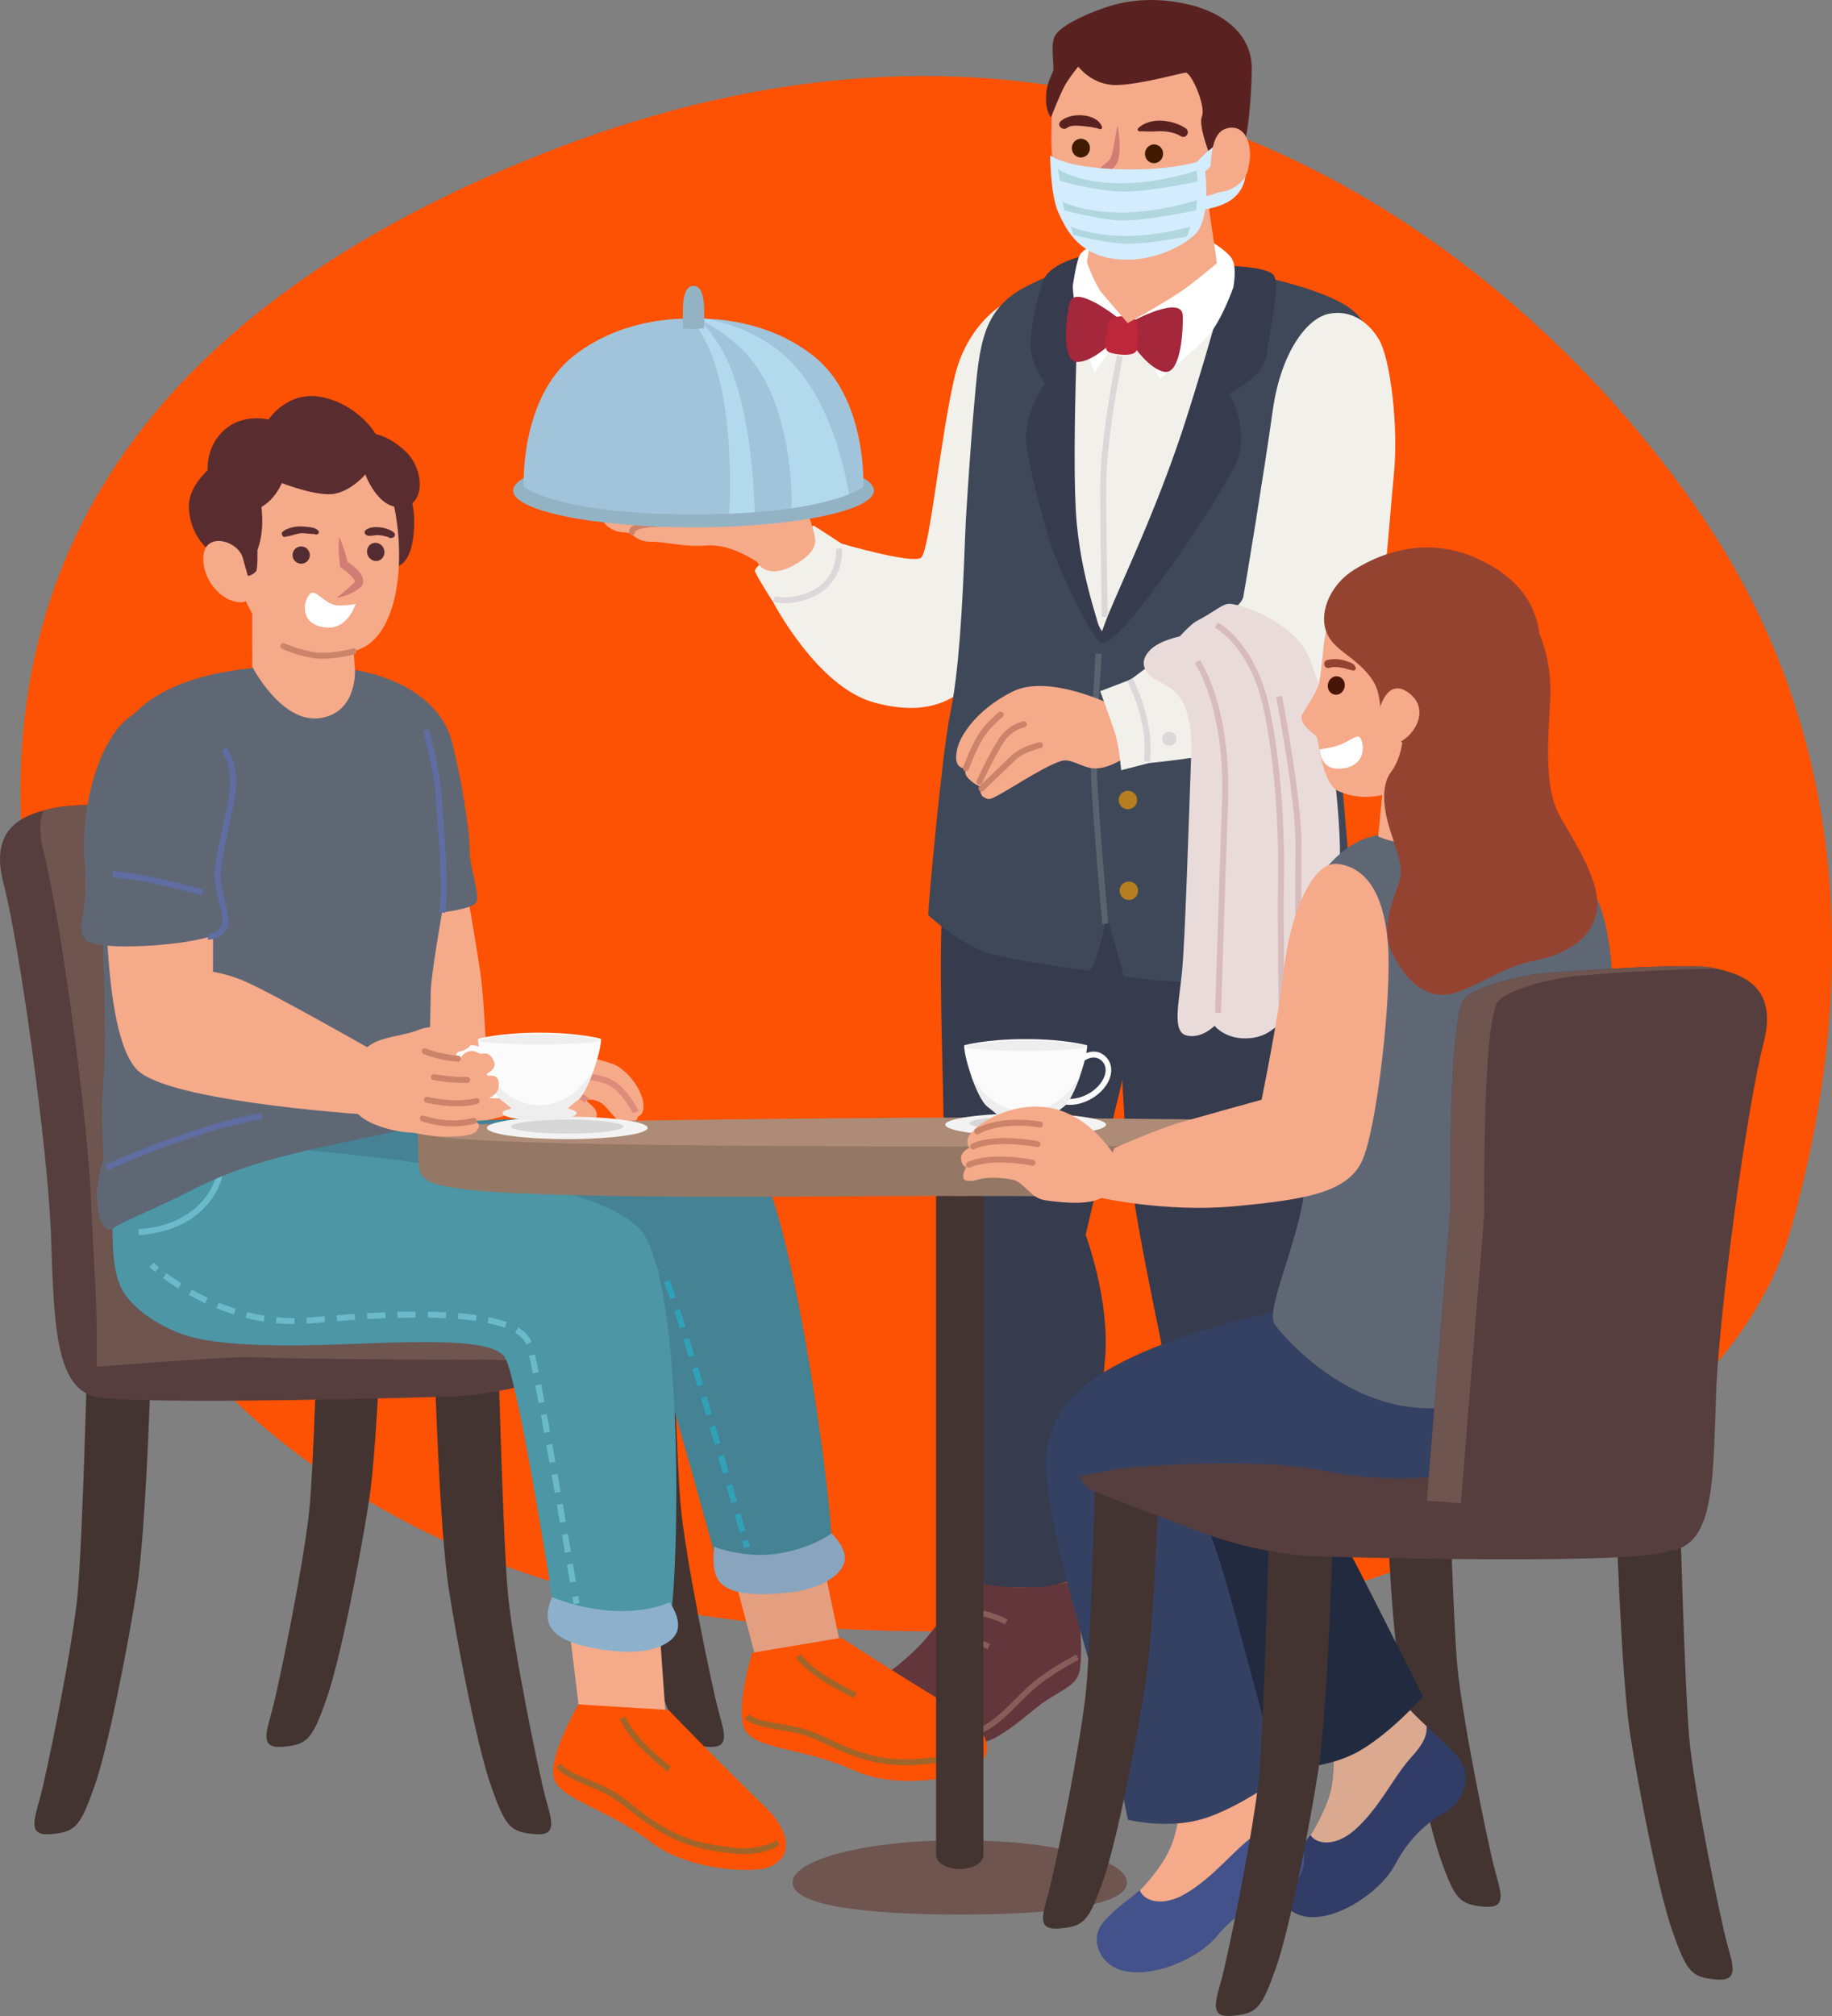 <svg width="280" height="308" fill="none" xmlns="http://www.w3.org/2000/svg">
  <rect width="100%" height="100%" fill="#808080" stroke="none"/>
  <path d="M260.161 78.89c-24.114-35.526-84.705-91.825-176.884-55.551C-8.9 59.613 1.61 122.483 5.72 146.815c4.11 24.332 9.57 55.895 45.7 79.479 36.13 23.585 76.566 24.254 119.807 22.206 43.239-2.049 92.946-26.975 102.478-60.697 9.534-33.721 10.569-73.39-13.543-108.914Z" fill="#FD5103"/>
  <path d="M124.358 80.29s-9.392 5.957-8.965 7.02c.427 1.065 2.775 4.682 2.775 4.682s6.709 12.921 15.369 15.318c11.526 3.191 16.009-3.192 19.637-9.787 3.629-6.596 4.269-51.275 2.989-51.914-1.281-.638-8.111 2.979-10.246 11.915-2.134 8.937-3.842 26.596-5.123 27.66-1.281 1.063-12.166-2.129-12.166-2.129l-4.27-2.766Z" fill="#F2F0EB"/>
  <path d="M118.301 91.513s2.134.698 5.309-.54c5.157-2.014 4.629-7.164 4.629-7.164" stroke="#DCD8DA" stroke-width=".915" stroke-miterlimit="10"/>
  <path d="M98.957 77.098s-7.115-1.135-7.115 1.134c0 2.27 2.276 3.12 3.7 3.12 1.422 0 1.422 1.42 3.984 1.42 2.561 0 4.838.85 8.539.567 3.699-.284 7.684 2.553 7.684 2.553s1.424 3.191 6.475-.072c1.384-.893 2.562-2.128 2.349-3.616-.214-1.49-1.836-6.553-3.132-7.66-1.993-1.701-22.484 2.554-22.484 2.554Z" fill="#F5AA8A"/>
  <path d="M96.61 81.282s-.427-1.064 3.842-1.277c4.269-.213 10.459-.638 10.459-.638" stroke="#CB8469" stroke-width=".915" stroke-miterlimit="10" stroke-linecap="round" stroke-linejoin="round"/>
  <path d="M105.997 80.559c15.228 0 27.572-2.514 27.572-5.614 0-3.101-12.344-5.615-27.572-5.615s-27.573 2.514-27.573 5.615c0 3.1 12.344 5.614 27.573 5.614Z" fill="#93B3C5"/>
  <path d="M124.355 54.402c-8.229-6.52-18.358-5.68-18.358-5.68s-10.13-.84-18.359 5.68c-8.23 6.52-7.597 19.981-7.597 19.981s5.204 4.208 25.956 4.208c20.75 0 25.954-4.208 25.954-4.208s.634-13.46-7.596-19.981Z" fill="#A1C4DA"/>
  <path d="M118.194 52.958c-3.522-2.454-7.113-3.681-10.282-4.259a23.458 23.458 0 0 0-1.255-.006 24.976 24.976 0 0 1 6.539 4.472c8.431 7.987 7.783 24.478 7.783 24.478l-.006.005c4.338-.635 7.113-1.475 8.786-2.145-.663-4.072-3.342-16.816-11.565-22.545Z" fill="#B3D9ED"/>
  <path d="M106.707 48.692c-.457.01-.71.03-.71.03l-.25-.015a25.488 25.488 0 0 1 2.054 3.352c4.113 7.984 3.904 21.474 3.667 26.425 1.382-.056 2.668-.134 3.881-.225-.149-5.555-1.002-18.695-5.608-25.816-.99-1.528-2.015-2.756-3.034-3.75Z" fill="#B3D9ED"/>
  <path d="M107.621 47.767c0-2.257-.304-4.086-1.625-4.086-1.319 0-1.624 1.829-1.624 4.086 0 .891-.031 1.714.044 2.386a10.6 10.6 0 0 0 1.58.121c.546 0 1.074-.046 1.581-.121.075-.672.044-1.495.044-2.386Z" fill="#93B3C5"/>
  <path d="M148.345 241.201s2.823 1.022 6.644 1.306c3.818.286 9.226-.985 9.226-.985s1.475 8.339.874 13.266c-.303 2.475-1.912 2.917-5.155 4.991-2.033 1.305-4.813 4.134-7.996 5.792-3.38 1.752-12.075 1.721-15.538.077-7.27-3.447-4.617-7.242-.346-10.32 1.512-1.086 4.152-3.407 5.476-5.007 3.912-4.708 6.815-9.12 6.815-9.12Z" fill="#63363B"/>
  <path d="M153.803 247.787s-3.606-1.95-7.513-1.618M151.149 251.58s-3.603-1.955-7.511-1.619M164.676 253.184s-4.293 2.142-7.225 4.804c-2.93 2.659-5.383 6.018-9.23 6.982-3.845.966-12.386.592-16.226-2.799" stroke="#855E59" stroke-width=".868" stroke-miterlimit="10"/>
  <path d="M144.188 169.524c-.133-8.762-1.06-31.742.527-35.328 1.367-3.09 13.476-6.802 19.325-4.051 5.848 2.755 10.253 12.363 10.253 12.363s-.535 13.419-2.543 21.624c-2.007 8.206-5.828 24.544-5.828 24.544s3.689 9.747 2.986 18.711c-1.015 12.968-4.703 33.895-4.703 33.895s-3.196 1.362-7.926 1.265c-5.051-.105-8.139-.994-8.139-.994s.168-13.106-1.349-29.21c-.58-6.192-2.47-34.056-2.603-42.819Z" fill="#363B4E"/>
  <path d="M186.55 244.316s2.871.878 6.701.974c3.829.095 9.166-1.436 9.166-1.436s1.887 8.256 1.532 13.206c-.179 2.486-1.765 3.008-4.901 5.236-1.966 1.404-4.605 4.37-7.699 6.18-3.292 1.917-11.976 2.316-15.517.845-7.432-3.085-4.969-7.005-.857-10.29 1.454-1.162 3.976-3.61 5.22-5.271a115.014 115.014 0 0 0 6.355-9.444Z" fill="#63363B"/>
  <path d="M192.328 250.62s-3.696-1.768-7.582-1.245M189.866 254.541s-3.695-1.774-7.582-1.247M203.455 255.479s-4.18 2.351-6.976 5.152c-2.793 2.801-5.078 6.277-8.871 7.429-3.795 1.151-12.343 1.201-16.346-1.994" stroke="#855E59" stroke-width=".868" stroke-miterlimit="10"/>
  <path d="M171.862 170.902c-1.473-23.616-.346-30.578 1.062-34.238 1.211-3.154 14.319-6.598 20.294-4.136 5.978 2.463 10.856 11.84 10.856 11.84s.516 11.461-.291 17.732c-.808 6.272-4.528 27.99-4.528 27.99s3.988 9.557 3.73 18.545c-.369 12.999-.589 34.98-.589 34.98s-3.122 1.517-7.853 1.652c-5.051.142-8.179-.593-8.179-.593s-5.719-18.831-8.033-34.843c-.887-6.156-5.608-25.143-6.469-38.929Z" fill="#363B4E"/>
  <path d="M204.475 106.882c.291-5.56-.355-8.151.782-17.872.7-5.986 4.055-15.319 4.481-21.914.428-6.596 2.272-15.836-3.414-20-5.688-4.164-23.577-7.152-30.516-7.209-6.941-.058-12.815.614-19.219 4.017-7.06 3.754-6.938 9.878-7.898 20.213-.108 1.154-1.02 13.252-1.19 17.944-.404 11.144-.983 20.753-2.257 26.869-1.275 6.118-3.367 29.38-3.382 30.859 0 0 5.123 4.822 9.677 5.957 4.553 1.134 8.798 1.692 14.799 2.553 1.174.168 2.847-8.511 2.847-8.511l2.56 9.361s10.247 1.703 18.215.568c7.969-1.136 17.36-5.958 17.36-5.958s-3.136-31.316-2.845-36.877Z" fill="#3E4858"/>
  <path d="M188.499 43.914S170.612 96.041 168.844 96.6c-1.768.56-7.136-22.443-7.202-37.83-.067-15.386 2.282-18.729 2.282-18.729l24.575 3.873Z" fill="#F2F0EB"/>
  <path d="M171.176 54.402s-2.561 12.199-2.561 19.858c0 7.66.239 19.986.239 19.986" stroke="#DCD8DA" stroke-width=".915" stroke-miterlimit="10"/>
  <path d="M164.555 79.804c.945 10.417 4.446 17.68 3.776 18.288-.67.607-4.839-7.66-6.833-12.483-1.323-3.202-4.009-13.083-4.621-17.65-.612-4.568 2.829-9.358 2.829-9.358s-2.487-3.532-2.209-6.595c.279-3.063 1.41-8.542 2.293-9.8 1.495-2.128 5.335-2.981 5.335-2.981s-1.515 30.162-.57 40.58Z" fill="#363B4E"/>
  <path d="M188.017 40.64s5.646.077 6.664 1.428c1.016 1.353-.667 8.632-1.065 12.077-.397 3.446-5.746 5.985-5.746 5.985s3.542 5.837.714 11.304c-3.384 6.54-17.948 28.293-20.255 26.655-1.309-.929 6.943-15.382 12.789-33.543 4.443-13.799 6.899-23.906 6.899-23.906Z" fill="#363B4E"/>
  <path d="M184.536 36.56s2.958 1.627 3.757 2.99c.798 1.362.206 4.364.206 4.364s-1.787 5.106-3.863 7.382c-2.076 2.277-7.297 6.555-7.297 6.555l-5.391-9.161 12.588-12.13Z" fill="#fff"/>
  <path d="M168.765 36.825s-3.206.987-3.761 2.189c-.555 1.2-1.055 4.711-1.055 4.711s.223 3.478.716 5.671c.548 2.434 2.647 7.503 2.647 7.503l5.025-7.322-3.572-12.752Z" fill="#fff"/>
  <path d="M170.891 48.58s-6.798-5.463-7.454-2.193c-.656 3.27-1.081 8.887 1.231 8.911 2.314.024 5.251-2.97 5.251-2.97l.972-3.747ZM173.045 49.092s7.663-4.166 7.726-.832c.061 3.336-.522 8.938-2.803 8.55-2.28-.39-4.636-3.857-4.636-3.857l-.287-3.86Z" fill="#A4273B"/>
  <path d="M171.634 48.285c-1.425.084-2.232.372-2.401 1.77-.171 1.396-.671 3.397.311 3.775.983.377 3.772.715 4.15-.268.378-.985.276-3.317.226-3.968-.05-.651-.861-1.394-2.286-1.31Z" fill="#BD273B"/>
  <path d="M170.623 108.15a1.41 1.41 0 0 0 1.336 1.477 1.406 1.406 0 1 0 .147-2.809 1.41 1.41 0 0 0-1.483 1.332ZM170.979 122.142a1.41 1.41 0 0 0 2.818.147 1.411 1.411 0 0 0-2.818-.147ZM171.125 136.015a1.41 1.41 0 0 0 1.336 1.478 1.406 1.406 0 1 0 .147-2.809 1.41 1.41 0 0 0-1.483 1.331Z" fill="#B77E20"/>
  <path d="M167.902 99.861c-.427 8.086-.858 11.092-.71 17.801.129 5.857 1.736 23.46 1.736 23.46" stroke="#59636D" stroke-width=".93" stroke-miterlimit="10"/>
  <path d="m167.393 32.096 16.811-4.22 1.795 12.335s-1.589 1.334-4.225 3.4c-2.637 2.064-9.426 5.748-9.426 5.748s-2.808-3.278-3.893-4.535c-1.085-1.258-2.333-4.77-2.333-4.77l1.271-7.958Z" fill="#F5AA8A"/>
  <path d="M163.949 6.831c3.618-6.098 13.053-6.068 17.867-3.25 7.398 4.331 8.148 14.329 5.431 23.049-1.489 4.79-3.771 7.973-7.817 10.185-8.787 4.806-14.34.845-16.08-1.985-1.93-3.16-2.735-10.947-2.663-13.925.1-4.361-.357-7.97 3.262-14.074Z" fill="#F5AA8A"/>
  <path d="M166.586 22.722c-.053.795-.715 1.394-1.477 1.342-.767-.053-1.343-.738-1.291-1.53.06-.788.722-1.39 1.484-1.338.76.05 1.337.735 1.284 1.526ZM177.761 23.588c-.05.793-.711 1.393-1.477 1.34-.764-.05-1.339-.734-1.285-1.527.055-.79.719-1.392 1.481-1.337.765.05 1.339.733 1.281 1.524Z" fill="#411B00"/>
  <path d="M181.217 19.596c-1.96-1.311-5.443-1.774-7.259-.005-.168.165-.046.483.197.474.781-.028 1.561.072 2.365.013 1.376-.103 2.776.023 3.979.742.793.474 1.471-.72.718-1.224ZM163.124 19.514c.545-.44 1.784-.3 2.419-.244.774.069 1.826.193 2.549.46.193.072.41-.15.342-.341-.758-2.13-4.783-2.274-6.316-.878-.688.627.309 1.566 1.006 1.003Z" fill="#592221"/>
  <path d="M171.476 30.745s-.229-.018-.612-.125a5.78 5.78 0 0 1-1.521-.665 4.98 4.98 0 0 1-.904-.729c-.292-.326-.553-.673-.751-1.218a2.939 2.939 0 0 1-.084-.309c-.021-.15-.05-.313-.047-.462 0-.293.054-.612.184-.89.249-.575.684-.91 1.016-1.2.336-.286.649-.525.836-.76l.07-.089-.02.04.002-.004.004-.01.009-.017.019-.035.035-.071c.06-.106.072-.165.098-.232.047-.128.113-.338.159-.513.105-.367.168-.748.242-1.105.071-.36.133-.704.184-1.024l.278-1.555.117-.595s.207.865.293 2.186c.035.663.063 1.433-.035 2.292-.028.224-.046.42-.124.692-.038.133-.08.278-.118.361l-.03.074-.015.037-.007.019-.004.01-.028.053-.104.179c-.29.48-.672.79-.987 1.074-.315.279-.553.54-.659.753a.804.804 0 0 0-.085.339c-.006.06.008.104.002.158.01.079.046.194.061.29.047.233.205.566.377.822.163.281.387.52.587.752.412.457.818.816 1.102 1.073l.46.404Z" fill="#D27D73"/>
  <path d="M160.945 10.892c.264-.61-.433-3.76.201-5.236.632-1.473 3.915-3.152 7.553-4.432 3.814-1.338 8.185-1.695 13.19-.486 5 1.212 9.477 4.471 9.434 9.78-.031 4.454-.691 11.873-1.635 12.25-.949.376-4.484 1.69-4.484 1.69s-2.141-5.177-1.505-6.652c.632-1.472-1.448-6.375-2.413-6.709-.784.035-6.884 1.816-10.625 1.896-3.739.075-5.853-2.831-5.872-2.81 0 0-1.218 1.477-1.97 2.758s-2.181 4.998-2.181 4.998-.779-.813-.769-2.82c.008-2.008.521-2.92 1.076-4.227Z" fill="#592221"/>
  <path d="M183.848 25.21s4.732-5.2 5.401-1.587c.927 5.024-1.196 6.853-5.978 7.518" stroke="#D3ECFE" stroke-width="1.973" stroke-miterlimit="10" stroke-linecap="round" stroke-linejoin="round"/>
  <path d="M187.28 19.688c2.964-1.03 4.541 2.446 3.391 6.488-.722 2.537-4.219 3.702-5.692 2.978.117-2.584-.439-8.513 2.301-9.466Z" fill="#F5AA8A"/>
  <path d="M171.09 25.866c8.451.26 12.876-1.432 12.876-1.432s1.604 8.924-1.541 11.6c-2.946 2.505-8.128 4.372-12.972 3.374-4.843-.997-6.548-4.383-7.731-7.026-1.187-2.643-1.211-8.651-1.211-8.651s2.124 1.876 10.579 2.135Z" fill="#D3ECFE"/>
  <path d="M161.687 25.79s2.504 1.944 8.584 2.19c6.402.257 12.626-1.91 12.626-1.91l.174 1.652s-8.482 1.851-12.526 1.525c-4.041-.327-8.556-1.62-8.556-1.62l-.302-1.837ZM162.411 30.787s2.32 1.432 8.023 1.668c6.003.242 12.491-1.879 12.491-1.879l-.115 1.555s-8.327 1.814-12.116 1.508c-3.793-.302-8.025-1.518-8.025-1.518l-.258-1.334ZM181.892 34.655c-2.337.611-6.63 1.539-10.706 1.37-4.218-.17-6.58-.998-7.53-1.418.11.42.235.838.371 1.253 1.302.344 4.49 1.12 7.414 1.354 2.555.204 7.156-.55 9.894-1.064.265-.381.433-.913.557-1.495Z" fill="#B1D7DE"/>
  <path d="M170.391 107.907s-10.017-5.08-15.647-2.243c-5.629 2.838-7.904 6.751-8.376 8.496-.962 3.538 1.267 3.218 1.267 3.218s-.452.748.416 1.6c.87.855 1.609 1.128 1.609 1.128s.166 1.324.55 1.588c.382.266.745.41 1.038.376 1.197-.137 7.829-4.858 10.953-5.808 1.316-.401 2.724.697 4.393 1.052 2.299.489 4.982-1.366 4.982-1.366s.972-5.762-1.185-8.041Z" fill="#F5AA8A"/>
  <path d="M152.941 109.186s-2.107 1.664-3.227 3.616c-1.121 1.951-2.079 4.578-2.079 4.578M156.497 110.65s-2.162.423-3.543 2.584c-1.382 2.161-3.255 6.202-3.255 6.202M150.016 120.468s3.343-3.238 4.927-4.745c1.33-1.262 4.005-1.878 4.005-1.878" stroke="#CB8469" stroke-width=".915" stroke-miterlimit="10" stroke-linecap="round" stroke-linejoin="round"/>
  <path d="M203.002 47.961c-3.189.695-7.228 5.73-8.491 14.832-1.264 9.101-4.156 26.671-4.484 28.38-.326 1.708-4.556 3.91-8.147 6.1-2.032 1.24-9.064 6.542-9.064 6.542l-4.667 1.784s1.57 4.228 2.248 6.344c.677 2.116.955 5.729.955 5.729l4.247-1.09s7.569-.749 11.714-1.742c7.653-1.836 19.272-4.664 21.465-9.526 2.193-4.862 3.536-25.597 4.261-32.845.729-7.248-.524-17.653-2.284-20.6-1.757-2.95-4.562-4.602-7.753-3.908Z" fill="#F2F0EB"/>
  <path d="M172.688 103.817s1.475 2.818 2.25 6.358c.775 3.54.345 6.153.345 6.153" stroke="#DCD8DA" stroke-width=".915" stroke-miterlimit="10"/>
  <path d="M179.806 112.844a1.064 1.064 0 0 1-1.049 1.082 1.065 1.065 0 1 1-.037-2.127c.59-.01 1.076.457 1.086 1.045Z" fill="#DCD8DA"/>
  <path d="M176.157 103.543c1.732 1.388 6.283 1.309 5.899 11.813-.384 10.505-.923 28.389-1.408 33.221-.485 4.831-1.546 9.106.74 9.634 2.286.528 4.243-1.493 4.243-1.493s1.747 2.239 5.441 1.89c3.694-.348 4.219-2.91 6.496-2.95 2.275-.039 3.68-1.199 5.067-3.21 1.387-2.01 2.287-15.644 2.156-23.019-.128-7.375-2.177-26.632-5.955-31.105-3.779-4.474-9.354-5.866-10.639-6.057-1.284-.19-2.294 1.051-5.36 2.647-.811.423-2.522 2.314-2.522 2.314s-3.12.623-4.517 2.065c-1.398 1.444-1.373 2.862.359 4.25Z" fill="#E9DBDA"/>
  <path d="M183.016 101.083c2.198 3.579 4.604 10.914 4.221 21.418-.386 10.505-1.07 32.221-1.07 32.221M185.907 95.5s5.601 2.88 7.696 12.845c2.099 9.965 2.303 21.665 2.179 26.774-.123 5.11.131 19.575.131 19.575M195.491 106.398s3.055 15.907 2.961 22.717c-.084 6.173.019 25.322.019 25.322" stroke="#D8BBBD" stroke-width=".915" stroke-miterlimit="10"/>
  <path d="M11.877 243.419c-.724 7.935-4.703 27.41-5.79 31.378-.955 3.497-1.808 5.771 1.81 5.41 3.62-.36 4.342-1.082 6.514-7.214 2.17-6.131 5.237-22.026 6.513-30.294 1.447-9.378 2.171-34.624 2.171-34.624h-9.77c0-.001-.724 27.41-1.447 35.344ZM48.694 197.976c-.216 7.49-.786 25.843-1.356 32.098-.724 7.935-4.704 27.41-5.79 31.378-.957 3.497-1.809 5.771 1.81 5.41 3.618-.36 4.342-1.081 6.513-7.213 2.172-6.131 5.237-22.028 6.514-30.296 1.128-7.309 1.816-24.256 2.065-31.377h-9.756ZM77.624 243.419c-.724-7.935-1.448-35.345-1.448-35.345h-9.769s.725 25.246 2.172 34.624c1.276 8.268 4.342 24.164 6.513 30.294 2.172 6.132 2.895 6.854 6.514 7.214 3.618.361 2.766-1.913 1.81-5.41-1.088-3.966-5.068-23.442-5.792-31.377ZM104.038 230.074c-.572-6.256-1.141-24.609-1.357-32.098h-9.754c.249 7.121.937 24.069 2.065 31.377 1.276 8.268 4.342 24.164 6.513 30.296 2.171 6.132 2.895 6.853 6.513 7.213 3.619.361 2.767-1.913 1.809-5.41-1.085-3.968-5.065-23.443-5.789-31.378Z" fill="#433431"/>
  <path d="M35.759 123.442s-22.073-1.202-27.5 0c-3.898.864-10.132 2.405-7.72 11.542 2.414 9.137 6.755 40.394 7.236 53.377.483 12.984.484 23.564 6.756 25.007 6.272 1.442 54.034 0 54.034 0s8.202 0 18.334-3.847c10.132-3.848 16.403-6.252 16.403-6.252s6.271-3.847-6.271-5.289c-12.545-1.443-54.999.48-54.999.48l-6.273-75.018Z" fill="#563E3E"/>
  <path d="M97.03 197.979c-12.544-1.443-54.998.48-54.998.48l-6.272-75.018s-22.073-1.202-27.5 0c-.52.116-1.087.245-1.665.402-.568 1.572-.641 3.654.097 6.451 2.414 9.136 6.755 40.394 7.237 53.378.174 4.705.482 9.257.656 12.847.321 6.628.189 12.278.189 12.278s19.922-1.541 23.156-1.442c14.966.455 37.27.361 37.27.36 0 0 7.72.962 17.85-2.884 4.826-1.833 8.762-3.333 11.576-4.407-.633-.932-2.647-1.876-7.596-2.445Z" fill="#6E5550"/>
  <path d="M71.588 137.483s1.3 7.402 1.857 11.288c.557 3.886.928 13.508.928 13.508l3.342.741.933 6.974s-11.144 3.944-14.857.058c-3.713-3.887-2.042-33.864-2.042-33.864l9.84 1.295Z" fill="#F5AA8A"/>
  <path d="M67.69 162.651s3.655-.742 6.498-.185" stroke="#DC8C7A" stroke-width=".939" stroke-miterlimit="10"/>
  <path d="m109.924 232.172 5.644 21.338 12.863-2.284-4.71-22.346-13.797 3.292Z" fill="#E49E80"/>
  <path d="M59.088 172.311s50.984-5.764 56.98 5.657c5.995 11.419 12.016 57.711 10.906 59.363-1.11 1.651-16.818 3.352-17.339 1.574-.95-3.245-9.868-36.773-12.366-40.044-2.493-3.27-22.17 2.124-31.931 2.468-10.125.361-24.759 2.609-28.374-3.176-3.373-5.4-3.063-21.175-3.063-21.175l25.187-4.667Z" fill="#448294"/>
  <path d="M41.248 194.247s.326.232.934.6" stroke="#30A1B6" stroke-width=".915" stroke-miterlimit="10"/>
  <path d="M43.489 195.597c4.006 2.171 12.932 5.962 23.083 3.539 13.797-3.294 32.97-8.69 35.381-3.24 2.084 4.706 9.682 31.511 11.716 38.735" stroke="#30A1B6" stroke-width=".915" stroke-miterlimit="10" stroke-dasharray="2.79 1.86"/>
  <path d="m113.874 235.359.299 1.066" stroke="#30A1B6" stroke-width=".915" stroke-miterlimit="10"/>
  <path d="m86.011 240.634 2.675 21.93 13.052-.417-1.612-22.795-14.115 1.282Z" fill="#F5AA8A"/>
  <path d="M43.184 175.418s49.508 3.475 55.323 13.323c6.576 11.136 5.012 57.962 3.688 59.44-1.327 1.475-17.105.505-17.38-1.33-.498-3.348-5.587-35.815-7.612-39.408-2.025-3.594-17.806-2.169-29.688-1.923-5.212.108-14.307.047-19.06-1.48-4.491-1.443-8.71-4.506-10.065-7.539-2.602-5.829-.141-21.401-.141-21.401l24.935.318Z" fill="#4C96A6"/>
  <path d="M33.595 179.416s-1.45 8.037-12.399 8.834M23.167 193.249s.29.275.84.725" stroke="#6BBACA" stroke-width=".915" stroke-miterlimit="10"/>
  <path d="M25.191 194.896c3.666 2.722 11.995 7.765 22.391 6.82 14.115-1.283 31.706-1.94 33.35 3.801 1.414 4.931 5.696 30.526 6.876 37.64" stroke="#6BBACA" stroke-width=".915" stroke-miterlimit="10" stroke-dasharray="2.78 1.86"/>
  <path d="m87.93 243.901.181 1.094" stroke="#6BBACA" stroke-width=".915" stroke-miterlimit="10"/>
  <path d="M128.588 250.221s8.978 5.869 17.754 11.088c3.41 2.027 6.536 5.736 2.828 8.712-1.841 1.477-11.809 3.533-18.535.502-7.663-3.449-14.244-3.182-16.459-5.771-2.213-2.591.789-12.246.789-12.246l13.623-2.285Z" fill="#FD5103"/>
  <path d="M130.747 259.013s-6.386-2.805-8.733-6.031l8.733 6.031Z" fill="#FD5103"/>
  <path d="M130.747 259.013s-6.386-2.805-8.733-6.031" stroke="#A16529" stroke-width=".915" stroke-miterlimit="10"/>
  <path d="M149.452 266.169s-1.805 2.225-6.434 2.745c-4.624.523-7.407.498-11.482-.757-4.072-1.258-6.308-3.057-9.696-3.823-3.389-.769-6.172-.792-7.718-2.103" fill="#FD5103"/>
  <path d="M149.452 266.169s-1.805 2.225-6.434 2.745c-4.624.523-7.407.498-11.482-.757-4.072-1.258-6.308-3.057-9.696-3.823-3.389-.769-6.172-.792-7.718-2.103" stroke="#A16529" stroke-width=".915" stroke-miterlimit="10"/>
  <path d="M102.184 261.248s7.41 7.745 14.769 14.81c2.863 2.747 5.063 7.065.775 9.127-2.13 1.02-12.305.77-18.169-3.703-6.676-5.091-13.147-6.317-14.712-9.338-1.568-3.023 3.55-11.749 3.55-11.749l13.787.853Z" fill="#FD5103"/>
  <path d="M102.288 270.297s-5.582-4.173-7.136-7.848M118.879 281.494s-2.265 1.759-6.89 1.223c-4.624-.539-7.327-1.193-11.011-3.338-3.684-2.144-5.447-4.399-8.574-5.913-3.127-1.512-5.831-2.163-7.04-3.789" stroke="#A16529" stroke-width=".915" stroke-miterlimit="10"/>
  <path d="M102.362 244.795s-3.225 1.573-8.483 1.321c-5.261-.252-9.48-2.105-9.48-2.105s-1.474 2.835-.14 4.743c1.333 1.908 4.487 2.933 9.64 3.494 5.145.561 8.669-.899 9.525-2.851.849-1.948-1.062-4.602-1.062-4.602Z" fill="#8DB1CC"/>
  <path d="M127.072 234.263s-2.821 2.214-8.015 3.071c-5.196.858-9.889-1.023-9.889-1.023s-.667 4.032 1.042 5.62c1.708 1.585 5.004 1.925 10.159 1.393 5.153-.532 8.29-2.698 8.711-4.784.421-2.085-2.008-4.277-2.008-4.277Z" fill="#88A5BD"/>
  <path d="M28.568 182.202c-3.525 1.845-9.418 4.222-11.286 5.464-1.87 1.243-2.689-3.614-2.441-6.081.247-2.467.99-4.441.99-4.441s-.36-6.729-.176-9.616c.198-3.13.374-6.165.379-8.745.04-15.81-2.183-39.621 2.644-47.393 4.827-7.772 16.955-9.993 29.704-9.623 12.748.37 19.183 5.799 20.669 11.473 1.485 5.675 2.723 13.57 2.723 16.531 0 2.961 1.732 7.156.99 8.142-.743.987-5.199 1.481-5.199 1.481s-1.68 9.484-1.732 12.089c-.247 12.09-.256 20.343-.256 20.343s-11.044 2.202-17.76 3.728c-6.715 1.525-12.694 3.215-19.25 6.648Z" fill="#5F6775"/>
  <path d="M65.09 111.514s1.733 6.168 1.98 10.362c.248 4.195 1.238 14.311.495 17.519" fill="#5F6775"/>
  <path d="M65.09 111.514s1.733 6.168 1.98 10.362c.248 4.195 1.238 14.311.495 17.519" stroke="#5F6DA2" stroke-width=".915" stroke-miterlimit="10"/>
  <path d="M16.326 178.378s12.624-5.921 23.763-7.895l-23.763 7.895Z" fill="#5F6775"/>
  <path d="M16.326 178.378s12.624-5.921 23.763-7.895" stroke="#5F6DA2" stroke-width=".915" stroke-miterlimit="10"/>
  <path d="m53.788 95.88.466 6.441s.396 6.657-5.447 7.402c-5.84.746-10.253-7.872-10.253-7.872l-.016-10.604 15.25 4.634Z" fill="#F5AA8A"/>
  <path d="M58.171 69.734s5.258 3.002 5.136 10.186c-.125 7.184-3.178 7.628-5.633 5.881-2.456-1.745-9.976-10.671-9.976-10.671l3.155-8.154 7.318 2.758Z" fill="#592C30"/>
  <path d="M59.329 74.136c2.954 8.17 2.598 24.488-6.066 25.474-8.664.987-13.618-.001-17.878-13.45-4.262-13.453 3.385-19.056 6.857-19.733 2.699-.526 14.124-.46 17.087 7.709Z" fill="#F5AA8A"/>
  <path d="M44.788 85.227a1.321 1.321 0 0 0 1.675.82 1.316 1.316 0 0 0 .82-1.67 1.32 1.32 0 0 0-1.675-.818 1.312 1.312 0 0 0-.82 1.668ZM56.18 84.743c.25.73 1.01 1.13 1.701.898.687-.236 1.045-1.017.795-1.749-.25-.73-1.013-1.13-1.702-.895-.689.232-1.044 1.017-.795 1.746Z" fill="#522C31"/>
  <path d="M51.836 82.035c.319.67.57 1.353.787 2.042.119.342.202.69.305 1.035.105.345.172.696.26 1.044l-.282-.423c.322.179.597.37.879.584.278.213.557.432.81.698.129.127.25.275.371.424.117.163.236.313.334.52.103.186.195.424.21.71.027.269-.059.634-.24.856l-.137.172-.036.04-.046.042-.003.002-.006.005-.013.009-.05.035-.202.143-.417.27c-.146.088-.263.188-.432.265l-.49.222a6.318 6.318 0 0 1-.971.373 7.183 7.183 0 0 1-.994.236c.261-.222.514-.444.772-.652.266-.2.497-.423.736-.618l.353-.295c.121-.083.235-.224.353-.334l.35-.35.182-.167.046-.043.011-.01.006-.005.003-.002.002-.002-.042.038v-.009c.001-.012.003-.02.006-.028.02-.013.005-.027 0-.033.01.001-.01-.024-.015-.041.007-.011-.023-.054-.037-.088a.45.45 0 0 0-.064-.128c-.043-.091-.136-.198-.214-.3-.092-.102-.184-.205-.293-.306a9.362 9.362 0 0 0-.669-.607c-.236-.194-.495-.388-.725-.57l-.263-.205-.02-.217c-.035-.357-.089-.71-.107-1.07-.02-.36-.058-.716-.06-1.078-.03-.718-.023-1.445.052-2.184Z" fill="#D27D73"/>
  <path d="m59.73 82.203.156-.02c.489-.059.639-.598.244-.895-.968-.729-3.264-1.137-4.245-.284-.362.315-.03.79.35.84.56.074 1.142-.13 1.723-.085.635.048 1.189.271 1.8.406l-.115-.878-.139.084c-.347.213-.24.888.226.832ZM48.658 81.11c-.44-.57-1.479-.588-2.126-.656-1.081-.115-2.498.093-3.348.799-.177.147-.144.437 0 .59a43.11 43.11 0 0 0-.01-.114c-.013.083.008.189.095.229l.076.035c.206.097.403.013.484-.196l.054-.138-.404.305c.942.05 1.798-.515 2.753-.505.323.003.648.046.97.076.159.016.862.057.844.044.31.245.905-.088.612-.469Z" fill="#592C30"/>
  <path d="M54.341 92.26c-.515.179-2.397.284-2.796.24-1.988-.217-3.185-2.453-4.066-1.85-.88.603-1.908 4.035 1.28 5.02 4.232 1.309 5.582-3.41 5.582-3.41Z" fill="#fff"/>
  <path d="M54.045 99.52s-3.8 1.06-6.513.504c-2.712-.556-4.227-1.322-4.227-1.322" stroke="#CB8469" stroke-width=".915" stroke-miterlimit="10" stroke-linecap="round" stroke-linejoin="round"/>
  <path d="M62.106 69.091c-2.576-2.5-4.666-2.749-4.666-2.749s-2.463-4.327-7.943-5.61c-5.48-1.283-8.456 3.364-8.456 3.364s-4.825-1.27-7.785 2.722c-2.963 3.995-1.438 10.206 3.16 11.157 4.599.952 6.664-4.17 6.664-4.17s5.593 2.198 8.226 1.597c2.635-.603 4.53-2.924 4.53-2.924s2.098 5.926 6.165 4.893c3.024-.77 2.676-5.78.105-8.28Z" fill="#592C30"/>
  <path d="M33.806 70.207s-5.088 3.146-4.935 7.338c.152 4.191 2.86 6.32 2.86 6.32s2.84.635 3.902 2.572c1.06 1.937 2.545 1.883 3.499.861.278-.297.214-3.281.214-3.281s.835-1.94.728-4.9c-.107-2.959-.736-6.64-.736-6.64l-5.532-2.27Z" fill="#592C30"/>
  <path d="M37.133 85.322c-.687-2.699-5.445-4.002-5.993-.758-.55 3.245 2.127 7.093 5.286 7.434 3.159.337 1.396-3.982.707-6.676ZM98.235 168.045c-.504-2.259-2.829-4.977-4.792-5.578-2.65-.811-7.136-2.183-9.807-1.453-.922.252-5.377.792-6.998 1.777-1.622.985-.24 5.722 1.184 7.176.498.01 1.018.018 1.568.024 2.248.029 6.193.576 7.193.681 1.728.181 3.547 1.772 4.464.168.916-1.603-2.225-2.697-1.125-2.827.559-.066 1.696.018 2.659 1.109.936 1.062 1.81 2.067 2.435 2.613 1.528 1.336 2.538-1.182 2.538-1.182s1.175-.294.68-2.508Z" fill="#F5AA8A"/>
  <path d="M97.177 169.902s-1.247-2.55-3.097-4.002c-1.849-1.454-5.106-1.468-5.106-1.468M89.67 168.176c-.627-.894-3.745-1.641-4.72-1.497" stroke="#DC8C7A" stroke-width=".939" stroke-miterlimit="10"/>
  <path d="M172.245 287.62c0 3.573-11.442 4.879-25.556 4.879-14.117 0-25.555-1.306-25.555-4.879 0-3.577 11.438-6.475 25.555-6.475 14.114 0 25.556 2.898 25.556 6.475Z" fill="#6E5550"/>
  <path d="M143.074 173.414v110.124h.016c.075 1.111 1.652 2.003 3.599 2.003 1.946 0 3.524-.892 3.598-2.003h.016V173.414h-7.229Z" fill="#433431"/>
  <path d="M146.69 172.584H63.842s.042 2.492.085 4.623c.033 1.576.481 2.572 1.514 3.215.784.488 3.636 1.26 9.8 1.662 19.428 1.266 58.182.542 71.449.648 13.267-.106 52.021.618 71.449-.648 6.165-.402 9.017-1.174 9.8-1.662 1.033-.643 1.48-1.638 1.514-3.215.044-2.131.085-4.623.085-4.623H146.69Z" fill="#957765"/>
  <path d="M146.69 170.744c-17.537.054-82.848.507-82.848 1.839 0 1.332 7.532 2.569 82.848 2.569 75.318 0 82.848-1.236 82.848-2.569 0-1.332-65.31-1.785-82.848-1.839Z" fill="#AE8B76"/>
  <path d="M169.039 171.823c0 .946-5.498 1.712-12.282 1.712-6.783 0-12.282-.766-12.282-1.712 0-.945 5.499-1.712 12.282-1.712s12.282.767 12.282 1.712Z" fill="#F3F3F3"/>
  <path d="M156.757 172.693c4.754 0 8.607-.482 8.607-1.077s-3.853-1.077-8.607-1.077c-4.753 0-8.606.482-8.606 1.077s3.853 1.077 8.606 1.077Z" fill="#D7D7D7"/>
  <path d="M156.757 158.753c-6.142 0-9.4.947-9.4.947 0 2.208 2.13 8.203 3.509 9.306 1.379 1.105 3.208 1.757 5.892 1.757 2.683 0 4.512-.652 5.891-1.757 1.378-1.103 3.509-7.098 3.509-9.306-.001 0-3.261-.947-9.401-.947Z" fill="#FBFBFB"/>
  <path d="M147.567 159.936c0 .342 4.115.619 9.19.619 5.076 0 9.19-.277 9.19-.619 0-.342-4.114-.936-9.19-.936-5.075 0-9.19.594-9.19.936Z" fill="#EEE"/>
  <path d="M163.45 168.8c-.604 0-.985-.093-1.023-.103l.204-.874c.018.004 1.931.455 4.083-.94 1.302-.844 2.167-2.075 2.259-3.212.052-.645-.16-1.207-.612-1.626-1.256-1.161-2.837.141-2.853.154l-.539-.702c.743-.623 2.525-1.451 3.96-.126.656.606.976 1.449.9 2.376-.114 1.416-1.135 2.911-2.664 3.901-1.467.953-2.831 1.152-3.715 1.152Z" fill="#FBFBFB"/>
  <path d="M156.757 169.836c-4.983 0-7.606-4.424-8.314-5.448.726 2.052 1.674 4.029 2.408 4.617a49.733 49.733 0 0 1 1.613 1.338c-.851.192-1.37.44-1.37.712 0 .605 2.536 1.095 5.663 1.095 3.127 0 5.662-.49 5.662-1.095 0-.272-.517-.52-1.368-.712.276-.242.784-.674 1.612-1.338.734-.588 1.682-2.565 2.407-4.617-.707 1.024-3.331 5.448-8.313 5.448Z" fill="#EEE"/>
  <path d="M98.987 172.319c0 .946-5.498 1.712-12.282 1.712-6.783 0-12.282-.766-12.282-1.712 0-.945 5.5-1.712 12.282-1.712 6.784 0 12.282.767 12.282 1.712Z" fill="#F3F3F3"/>
  <path d="M95.312 172.112c0 .595-3.853 1.077-8.607 1.077-4.752 0-8.607-.482-8.607-1.077 0-.594 3.854-1.077 8.607-1.077 4.753.001 8.607.483 8.607 1.077Z" fill="#D7D7D7"/>
  <path d="M221.376 222.401c.216 7.49.787 25.844 1.357 32.099.723 7.935 4.704 27.41 5.789 31.378.957 3.497 1.809 5.771-1.809 5.41-3.618-.36-4.342-1.082-6.513-7.213-2.172-6.131-5.237-22.028-6.513-30.296-1.128-7.309-1.816-24.255-2.065-31.378h9.754Z" fill="#433431"/>
  <path d="M203.727 267.73s.237 2.159-.116 4.666c-.292 2.066-1.248 4.295-2.559 6.728-1.21 2.242-3.213 3.663-5.151 7.055-1.492 2.614.17 5.498 2.691 6.393 4.676 1.664 12.289-3.252 14.649-7.737 2.29-4.35 5.283-6.656 7.786-8.063 2.505-1.405 4.308-5.433 1.657-8.518-1.052-1.227-2.819-2.832-4.756-4.632-2.289-2.132-3.959-4.024-3.959-4.024l-10.242 8.132Z" fill="#323D67"/>
  <path d="M207.308 279.349c3.702-3.435 5.651-7.825 8.339-10.824 1.476-1.647 2.524-3.075 2.384-4.809l-.103-.094a64.114 64.114 0 0 1-3.959-4.024l-10.243 8.131s.238 2.159-.116 4.666c-.292 2.066-1.247 4.295-2.559 6.728-.23.427-.488.821-.769 1.208.919 1.495 3.928 1.891 7.026-.982Z" fill="#DBA990"/>
  <path d="M180.62 206.535c-4.726.054-7.495 1.51-8.247 9.699-.751 8.19 16.344 36.894 18.809 42.387 2.463 5.492 5.086 11.569 5.086 11.569s6.469.179 11.412-2.634c4.945-2.814 9.809-8.356 9.809-8.356s-13.025-26.064-16.137-31.312c-3.112-5.248-9.764-15.416-9.764-15.416s-6.241-5.99-10.968-5.937Z" fill="#212A3F"/>
  <path d="M180.194 277.158s-.217 2.163-1.085 4.541c-.715 1.96-2.114 3.945-3.903 6.053-1.65 1.945-3.904 2.919-6.507 5.838-2.003 2.245-.977 5.412 1.302 6.809 4.229 2.596 12.699-.638 15.941-4.539 3.145-3.783 6.552-5.42 9.295-6.277 2.743-.857 5.346-4.424 3.393-7.992-.774-1.414-2.168-3.351-3.687-5.512-1.797-2.561-3.036-4.757-3.036-4.757l-11.713 5.836Z" fill="#43528B"/>
  <path d="M181.279 289.265c4.337-2.594 7.157-6.484 10.41-8.863 1.787-1.307 3.109-2.486 3.334-4.211l-.081-.112c-1.797-2.561-3.035-4.757-3.035-4.757l-11.712 5.837s-.217 2.163-1.085 4.541c-.715 1.96-2.115 3.945-3.904 6.053-.312.369-.648.703-1.002 1.022.586 1.652 3.448 2.66 7.075.49Z" fill="#F5AA8A"/>
  <path d="M170.325 212.52c-4.634-.925-7.645-.074-10.085 7.783-2.439 7.855 8.311 39.471 9.578 45.353a1052.602 1052.602 0 0 1 2.569 12.368s6.289 1.514 11.711-.217c5.421-1.729 11.332-6.144 11.332-6.144s-7.316-28.191-9.267-33.968c-1.953-5.777-6.344-17.099-6.344-17.099s-4.859-7.153-9.494-8.076Z" fill="#344163"/>
  <path d="M258.194 265.624c.722 7.935 4.702 27.41 5.788 31.378.956 3.497 1.809 5.771-1.81 5.41-3.619-.36-4.34-1.082-6.511-7.214-2.173-6.131-5.239-22.026-6.515-30.294-1.447-9.379-2.171-34.625-2.171-34.625h9.771s.724 27.411 1.448 35.345ZM192.447 271.175c.724-7.935 1.447-35.345 1.447-35.345h9.769s-.724 25.246-2.172 34.624c-1.276 8.268-4.342 24.164-6.513 30.295-2.171 6.132-2.895 6.854-6.513 7.213-3.618.362-2.766-1.912-1.809-5.409 1.086-3.968 5.066-23.444 5.791-31.378ZM166.032 257.833c.572-6.256 1.142-24.609 1.358-32.099h9.754c-.25 7.122-.937 24.069-2.065 31.378-1.277 8.268-4.342 24.165-6.513 30.296-2.171 6.131-2.895 6.853-6.513 7.213-3.619.361-2.766-1.913-1.809-5.41 1.085-3.968 5.064-23.443 5.788-31.378Z" fill="#433431"/>
  <path d="M255.072 236.851c-3.436 2.393-53.567.939-53.567.939s-8.202.001-18.334-3.847-16.403-6.252-16.403-6.252-6.271-3.847 6.271-5.289c12.545-1.443 55 .48 55 .48s12.552 1.385 20.349 5.086c7.797 3.701 10.12 6.491 6.684 8.883Z" fill="#563E3E"/>
  <path d="M197.871 199.844s-35.679 6.19-36.655 19.161c-.733 9.752 3.26 6.002 11.057 5.262 7.797-.74 21.586-1.371 30.477.532 6.678 1.43 25.858 2.773 27.076-5.545 1.22-8.318-1.218-16.638-4.633-19.41-3.417-2.773-27.322 0-27.322 0Z" fill="#344163"/>
  <path d="M246.128 208.629s-1.338-19.946-1.301-23.023c.077-6.345 1.881-22.062 1.626-34.699-.341-17.185-6.761-20.962-13.989-23.672-7.227-2.71-18.219-.648-23.099.649-4.879 1.296-13.082 8.794-11.102 24.091 1.981 15.298 1.238 19.739 1.238 27.634 0 7.896-6.077 19.94-4.775 22.534.541 1.078 9.76 12.323 22.448 12.971 12.687.649 28.954-6.485 28.954-6.485Z" fill="#5F6775"/>
  <path d="M170.696 177.087s-3.678-6.544-10.019-7.791c-6.344-1.248-11.792 2.931-11.818 3.404-.005.104-.835.492-.979 1.418-.145.924.327 1.203.327 1.203s-1.377.577-1.318 1.684c.06 1.107.77 1.337.77 1.337s-1.115 1.867.146 2.05c1.092.159 1.636-.292 2.762-.399 1.421-.134 3.03-.01 4.111.216 1.931.402 2.76 2.821 5.04 3.161 3.7.555 7.263.625 8.856-.518 1.595-1.142 2.122-5.765 2.122-5.765Z" fill="#F5AA8A"/>
  <path d="M158.946 171.812s-5.618-1.104-9.581 1.037M158.558 174.799s-6.315-1.262-9.807.337M157.807 177.638s-6.236-1.279-9.727.32" stroke="#CB8469" stroke-width=".915" stroke-miterlimit="10" stroke-linecap="round" stroke-linejoin="round"/>
  <path d="m170.292 175.416-2.622 7.468s10.295 2.401 20.939 1.414c10.644-.987 17.278-2.044 19.555-6.908 2.277-4.864 4.611-25.527 3.961-33.309-.651-7.783-3.465-11.597-7.674-12.09-4.208-.493-7.426 8.883-8.168 15.791-.743 6.908-3.466 20.232-3.466 20.232s-8.911 2.467-12.376 3.454c-3.466.987-10.149 3.948-10.149 3.948ZM211.847 115.358l-1.207 12.437s3.713 1.727 8.912 1.234c5.198-.493 7.673-3.454 7.673-3.454l-2.569-10.987-12.809.77Z" fill="#F5AA8A"/>
  <path d="M201.415 104.952c.533-1.273.75-6.013 1.115-7.803 2.309-11.356 14.449-12.562 21.42-9.311 6.97 3.25 8.894 18.019 6.213 22.517-2.68 4.501-9.747 7.736-12.889 8.999-3.144 1.263-7.784 3.71-12.701 1.511-2.622-1.174-2.991-7.975-3.366-8.347-.835-.822-2.513-1.815-2.268-3.226 1.107-1.824 1.944-3.065 2.476-4.34Z" fill="#F5AA8A"/>
  <path d="M205.418 104.082c-.302-.686-1.09-.961-1.737-.607-.645.357-.931 1.223-.631 1.909.303.682 1.092.956 1.735.602.648-.354.933-1.221.633-1.904Z" fill="#481609"/>
  <path d="M206.831 102.445a.377.377 0 0 0 .291-.111.356.356 0 0 0 .092-.346c-.023-.086-.098-.139-.123-.215.116.35.029-.011-.091-.156-.23-.276-.666-.417-.989-.54-.99-.376-2.146-.497-3.176-.23-.77.201-.438 1.415.329 1.19.796-.234 1.587-.109 2.379.084.288.071.571.169.859.237.082.019.169.035.253.045.059.013.119.01.178-.009.21-.07.138-.09-.216-.06-.03-.116-.06-.231-.092-.346a.058.058 0 0 1-.005.014l.247-.246c-.01.004-.019.009-.029.012-.353.148-.317.644.093.677Z" fill="#954331"/>
  <path d="M238.117 124.095c-1.733-3.454-1.716-9.112-1.207-16.614.345-5.079-.826-8.775-1.62-10.64-.93-7.076-6.387-10.053-9.585-11.53-3.325-1.537-10.259-3.492-18.715 1.715-3.559 2.192-5.336 6.28-4.362 9.276.975 2.994 4.226 3.763 6.774 7.068 2.546 3.306.44 5.758 3.466 8.635.476.453.961.969 1.457 1.505-.156.971-.591 2.958-1.705 4.417-1.529 2.001-1.173 5.309-.41 8.06.764 2.751 2.292 6.002 1.783 8.253-.51 2.251-3.355 7.127-1.127 11.568 2.228 4.441 5.694 7.402 10.149 5.675 4.456-1.727 7.426-3.947 11.387-4.688 3.96-.74 8.9-2.855 9.653-7.648.756-4.795-4.206-11.598-5.938-15.052Z" fill="#954331"/>
  <path d="M210.867 108.276s1.259-5.153 4.724-2.193c3.465 2.961-.49 7.908-3.432 7.751-2.943-.157-1.292-5.558-1.292-5.558Z" fill="#F5AA8A"/>
  <path d="M201.729 114.472s1.876-.178 3.218-.74c1.531-.642 2.576-1.644 2.971-.987.742 1.234.742 4.688-3.466 4.688-2.734 0-2.723-2.961-2.723-2.961Z" fill="#fff"/>
  <path d="M255.815 236.852c6.271-1.443 5.996-11.084 6.479-24.068.481-12.984 4.823-44.241 7.236-53.378 2.414-9.136-3.821-10.677-7.719-11.541-3.549-.787-23.076.533-26.417.903-3.342.37-9.547 1.844-11.511 3.701-2.567 2.428-2.228 32.569-2.228 32.569l-3.713 45.892s0 6.662 12.996 6.292c12.995-.37 24.877-.37 24.877-.37ZM211.259 232.122c.101 0 .101-.157 0-.157s-.101.157 0 .157Z" fill="#563E3E"/>
  <path d="M218.078 229.252c1.734.118 3.464.278 5.193.437l3.583-44.281s-.34-30.141 2.228-32.569c1.963-1.857 8.168-3.331 11.51-3.701 2.568-.284 14.688-1.128 21.776-1.147l-.557-.126c-3.549-.787-23.076.533-26.417.903-3.342.37-9.547 1.844-11.511 3.701-2.567 2.428-2.228 32.569-2.228 32.569l-3.577 44.214Z" fill="#6E5550"/>
  <path d="M82.468 157.766c6.142 0 9.4.946 9.4.946 0 2.208-2.13 8.203-3.509 9.307-1.379 1.104-3.208 1.756-5.891 1.756-2.684 0-4.513-.652-5.892-1.756-1.378-1.104-3.51-7.099-3.51-9.307.002 0 3.262-.946 9.402-.946Z" fill="#FBFBFB"/>
  <path d="M91.658 158.948c0 .342-4.115.619-9.19.619-5.076 0-9.19-.277-9.19-.619 0-.342 4.114-.936 9.19-.936 5.075 0 9.19.594 9.19.936Z" fill="#EEE"/>
  <path d="M75.775 167.813c.605 0 .985-.094 1.023-.103l-.204-.874c-.017.004-1.93.455-4.082-.94-1.302-.844-2.167-2.075-2.26-3.212-.051-.646.16-1.207.612-1.626 1.256-1.162 2.837.141 2.853.154l.539-.702c-.743-.623-2.525-1.452-3.96-.127-.655.607-.975 1.45-.9 2.377.115 1.416 1.135 2.911 2.664 3.901 1.467.952 2.83 1.152 3.715 1.152Z" fill="#FBFBFB"/>
  <path d="M82.468 168.848c4.983 0 7.606-4.423 8.313-5.448-.725 2.053-1.673 4.03-2.407 4.618a49.162 49.162 0 0 0-1.613 1.338c.851.192 1.37.44 1.37.712 0 .605-2.536 1.096-5.663 1.096-3.127 0-5.662-.49-5.662-1.096 0-.272.517-.52 1.368-.712a49.587 49.587 0 0 0-1.612-1.338c-.734-.588-1.683-2.565-2.407-4.618.707 1.026 3.33 5.448 8.313 5.448Z" fill="#EEE"/>
  <path d="m32.534 153.324.055-19.677-16.417 1.207s-.352 24.272 4.976 28.709c0 0 4.662-.358 7.977-2.923 3.317-2.563 3.409-7.316 3.409-7.316Z" fill="#F5AA8A"/>
  <path d="M21.44 163.863c6.166 4.743 36.258 6.552 36.258 6.552l1.23-8.821s-17.838-10.223-22.04-11.897c-4.2-1.674-7.824-1.559-7.824-1.559s-4.718 1.194-6.449 3.848c-1.73 2.656-4.974 8.954-1.174 11.877Z" fill="#F5AA8A"/>
  <path d="M75.489 169.216c.138-1.358-1.04-.983-3.153-.899.167-.032.483-.099.483-.099s3.328-.204 3.41-2.333c.105-2.63-2.256-1.17-4.826-.897a5.276 5.276 0 0 1-.518.031 19.753 19.753 0 0 0 1.492-.262c2.519-.547 3.469-1.642 3.172-2.423-.884-2.333-2.019-1.079-4.591-.805-1.04.11-2.477-.123-3.813-.439.361-.256.902-.502 1.593-.388 2.27.372 4.063-1.285 3.325-2.229-.74-.941-4.57-2.451-8.146-1.109-3.577 1.341-7.276.886-9.064 4.183-1.542 2.847-1.855 5.768-.412 8.247 1.051 1.805 5.702 3.211 8.708 3.256 1.728.336 3.716.679 5.414.62 2.65-.093 3.879-.271 4.408-1.061.528-.789.124-1.074-.584-1.366a.148.148 0 0 1 .043-.008c1.36-.156 2.919-.66 3.059-2.019Z" fill="#F5AA8A"/>
  <path d="M66.324 164.558s2.447.484 5.078.43M65.244 168.019s4.187 1.064 7.574.199M64.625 170.87s3.662 1.431 7.803.366M64.914 160.612s2.487.994 5.056 1.121" stroke="#CB8469" stroke-width=".915" stroke-miterlimit="10" stroke-linecap="round" stroke-linejoin="round"/>
  <path d="M34.642 116.108s1.709 22.948.075 25.605c-1.637 2.655-19.575 3.848-21.514 1.947-1.938-1.9.418-3.817-.25-11.491-.789-9.015 2.259-19.268 6.839-22.629 8.967-6.589 15.072.03 14.85 6.568Z" fill="#5F6775"/>
  <path d="M34.259 114.539s2.058 2.408 1.164 7.389c-.893 4.983-2.361 9.911-2.126 12.525.238 2.615 1.687 5.944.947 7.259-.794 1.411-2.475 1.411-2.475 1.411" fill="#5F6775"/>
  <path d="M34.259 114.539s2.058 2.408 1.164 7.389c-.893 4.983-2.361 9.911-2.126 12.525.238 2.615 1.687 5.944.947 7.259-.794 1.411-2.475 1.411-2.475 1.411" stroke="#5F6DA2" stroke-width=".915" stroke-miterlimit="10"/>
  <path d="M30.941 136.37s-8.43-2.487-13.735-2.791l13.735 2.791Z" fill="#5F6775"/>
  <path d="M30.941 136.37s-8.43-2.487-13.735-2.791" stroke="#5F6DA2" stroke-width=".915" stroke-miterlimit="10"/>
</svg>

